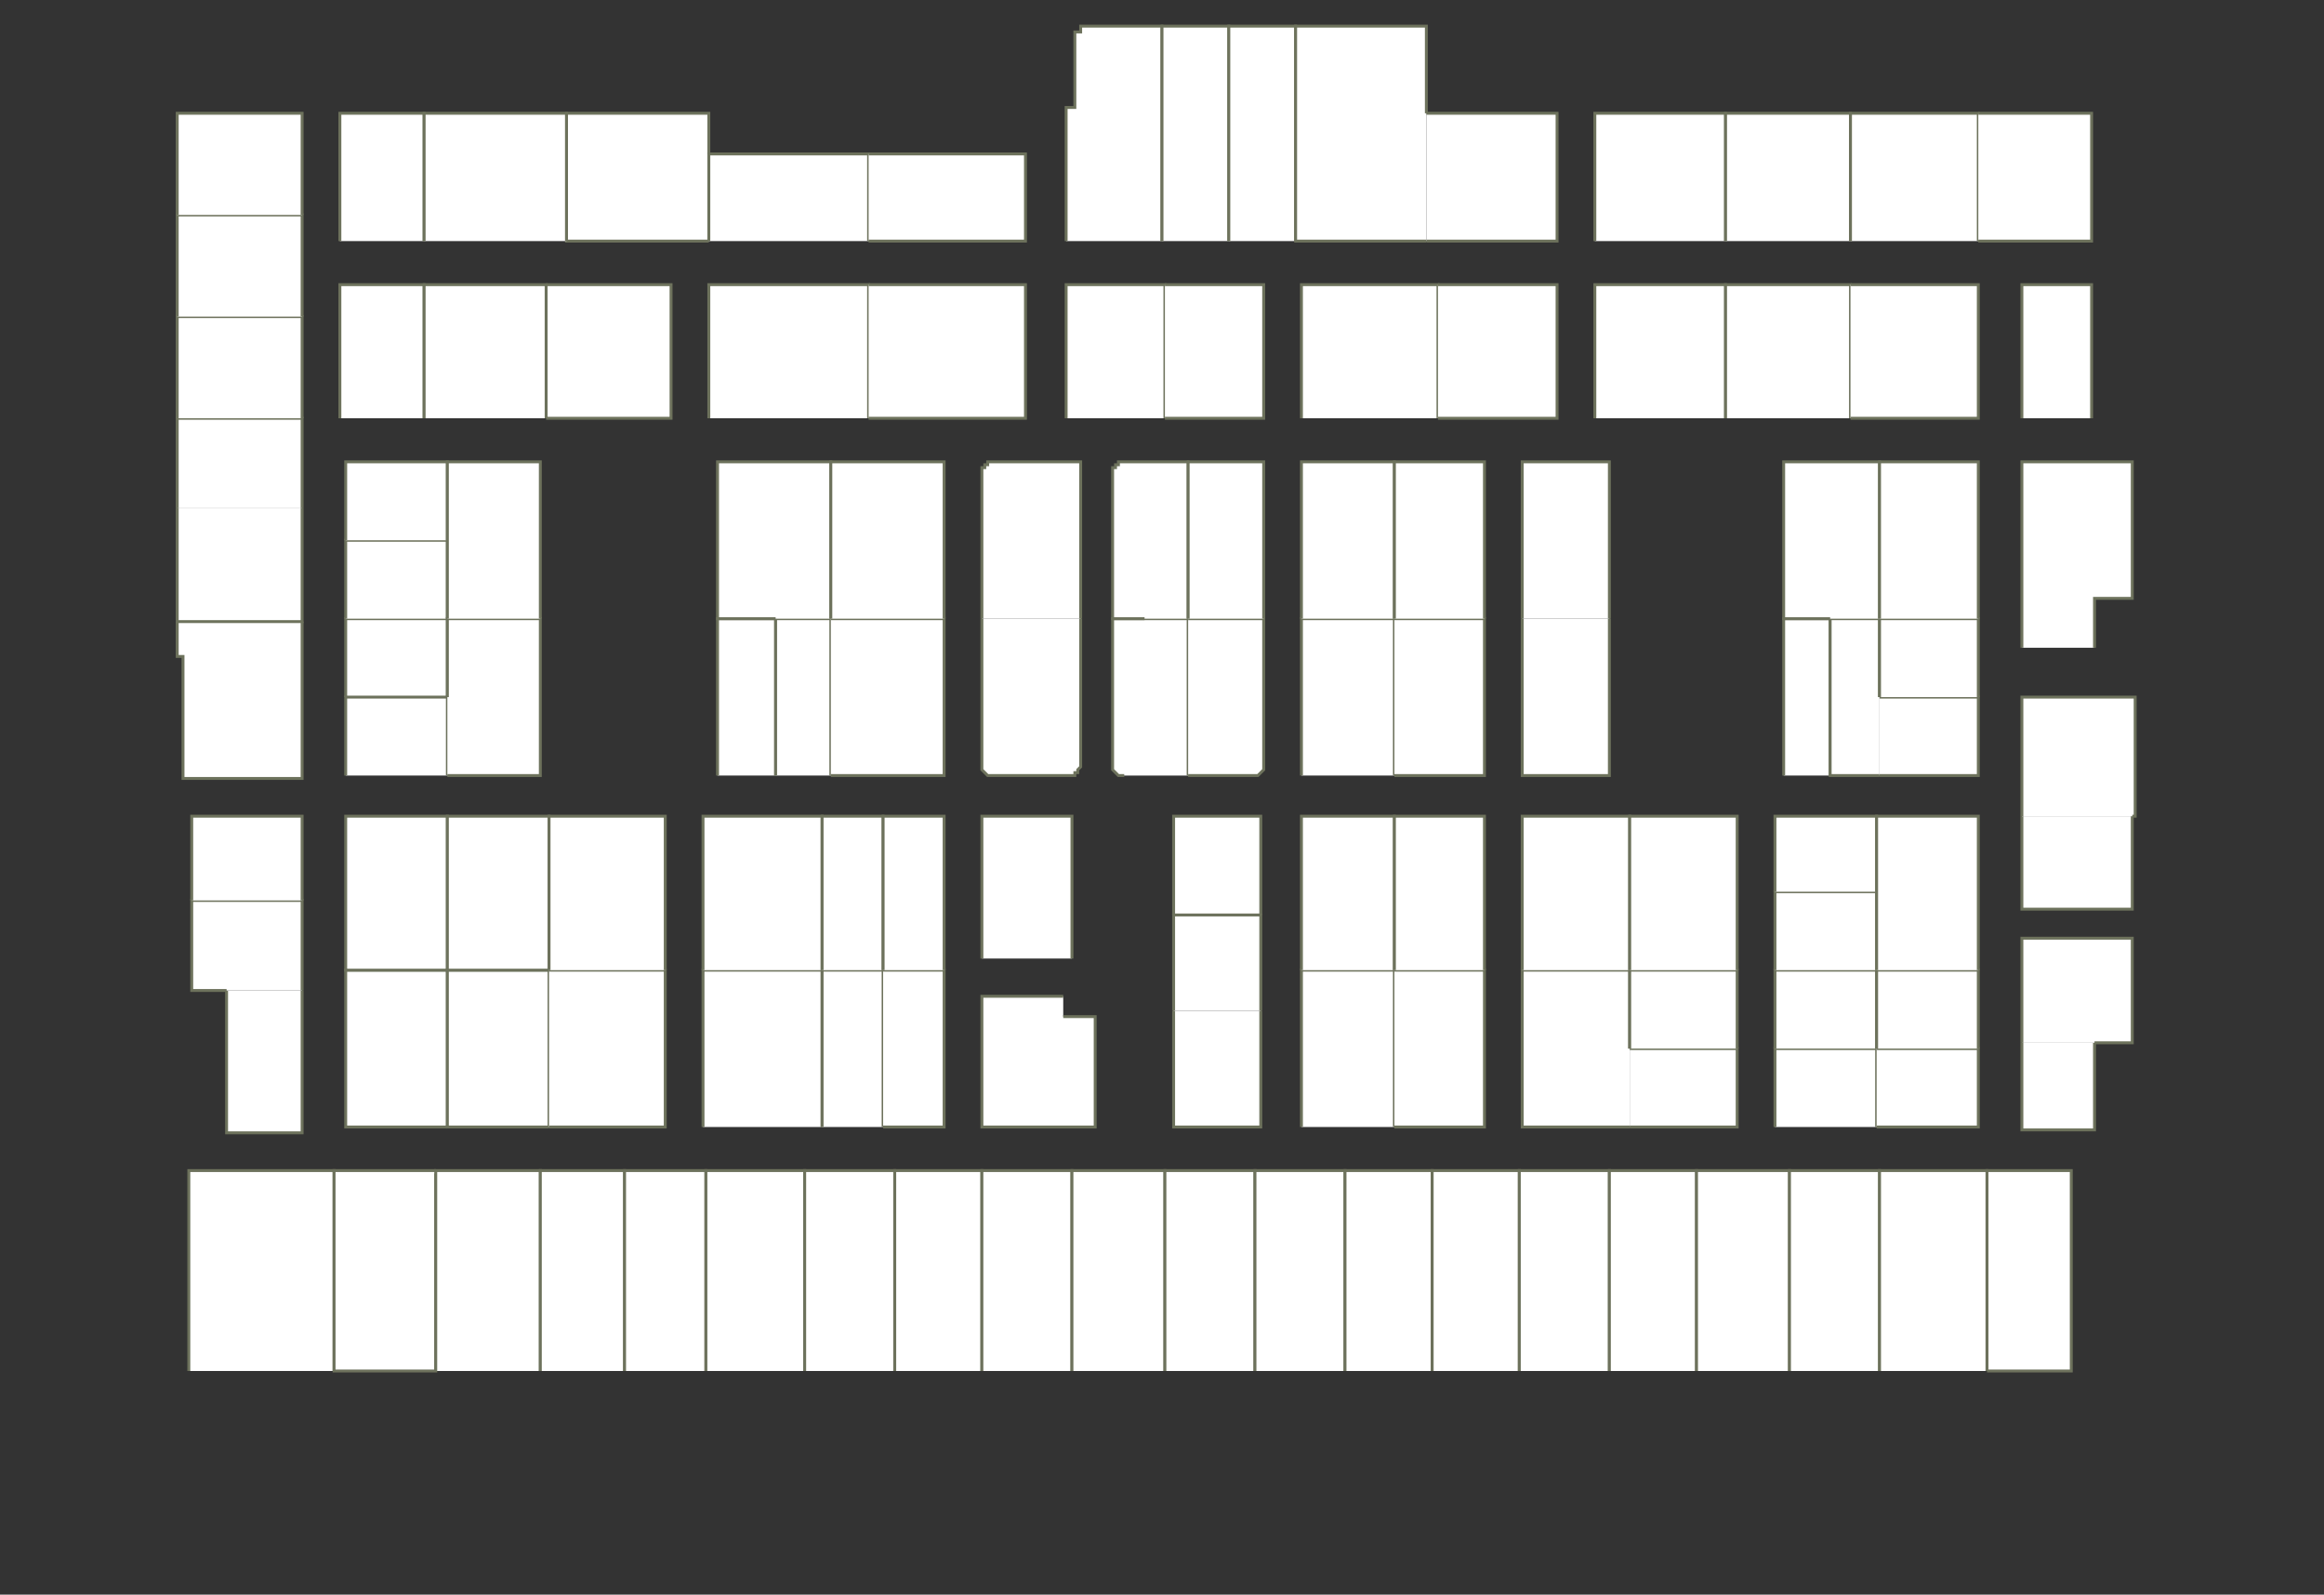 <?xml version="1.0" encoding="utf-8" ?>
<svg baseProfile="full" height="549" version="1.1" width="800" xmlns="http://www.w3.org/2000/svg" xmlns:ev="http://www.w3.org/2001/xml-events" xmlns:xlink="http://www.w3.org/1999/xlink"><rect width="100%" height="100%" fill="#333333" stroke="none"/><defs /><g id="4A01" stroke="red"><polyline fill="#FFFFFF" points="65,472 65,472 65,403 115,403 115,472" stroke="#6d725c" /></g><g id="4A02" stroke="red"><polyline fill="#FFFFFF" points="150,404 150,472 115,472 115,403 150,403 150,403" stroke="#6d725c" /></g><g id="4A03" stroke="red"><polyline fill="#FFFFFF" points="104,341 104,390 78,390 78,341" stroke="#6d725c" /></g><g id="4A04" stroke="red"><polyline fill="#FFFFFF" points="154,388 119,388 119,334 154,334 154,388" stroke="#6d725c" /></g><g id="4A05A" stroke="red"><polyline fill="#FFFFFF" points="78,341 66,341 66,310 104,310 104,310 104,341" stroke="#6d725c" /></g><g id="4A05B" stroke="red"><polyline fill="#FFFFFF" points="66,310 66,281 104,281 104,310" stroke="#6d725c" /></g><g id="4A06" stroke="red"><polyline fill="#FFFFFF" points="154,334 119,334 119,281 154,281 154,334" stroke="#6d725c" /></g><g id="4A07" stroke="red"><polyline fill="#FFFFFF" points="104,214 104,214 104,268 63,268 63,226 61,226 61,221 61,214" stroke="#6d725c" /></g><g id="4A08A" stroke="red"><polyline fill="#FFFFFF" points="119,240 119,213 154,213 154,240" stroke="#6d725c" /></g><g id="4A08B" stroke="red"><polyline fill="#FFFFFF" points="119,267 119,240 154,240 154,267" stroke="#6d725c" /></g><g id="4A09" stroke="red"><polyline fill="#FFFFFF" points="104,175 104,214 61,214 61,175 61,175" stroke="#6d725c" /></g><g id="4A10A" stroke="red"><polyline fill="#FFFFFF" points="119,213 119,186 154,186 154,213" stroke="#6d725c" /></g><g id="4A10B" stroke="red"><polyline fill="#FFFFFF" points="119,186 119,159 154,159 154,186" stroke="#6d725c" /></g><g id="4A11" stroke="red"><polyline fill="#FFFFFF" points="61,175 61,144 104,144 104,175" stroke="#6d725c" /></g><g id="4A12" stroke="red"><polyline fill="#FFFFFF" points="117,144 117,98 146,98 146,144" stroke="#6d725c" /></g><g id="4A13" stroke="red"><polyline fill="#FFFFFF" points="61,144 61,109 104,109 104,109 104,144" stroke="#6d725c" /></g><g id="4A14" stroke="red"><polyline fill="#FFFFFF" points="117,83 117,39 146,39 146,83" stroke="#6d725c" /></g><g id="4A15" stroke="red"><polyline fill="#FFFFFF" points="61,109 61,74 104,74 104,74 104,109" stroke="#6d725c" /></g><g id="4A17" stroke="red"><polyline fill="#FFFFFF" points="61,74 61,39 104,39 104,74" stroke="#6d725c" /></g><g id="4B01" stroke="red"><polyline fill="#FFFFFF" points="150,472 150,472 150,472 150,404 150,403 186,403 186,472" stroke="#6d725c" /></g><g id="4B02" stroke="red"><polyline fill="#FFFFFF" points="186,472 186,472 186,472 186,403 215,403 215,472" stroke="#6d725c" /></g><g id="4B03" stroke="red"><polyline fill="#FFFFFF" points="215,472 215,472 215,472 215,403 243,403 243,472" stroke="#6d725c" /></g><g id="4B04" stroke="red"><polyline fill="#FFFFFF" points="189,388 154,388 154,334 154,334 189,334 189,388" stroke="#6d725c" /></g><g id="4B05" stroke="red"><polyline fill="#FFFFFF" points="189,334 189,334 189,334 229,334 229,388 189,388" stroke="#6d725c" /></g><g id="4B06" stroke="red"><polyline fill="#FFFFFF" points="189,334 154,334 154,281 154,281 189,281 189,334" stroke="#6d725c" /></g><g id="4B07" stroke="red"><polyline fill="#FFFFFF" points="189,334 189,281 229,281 229,334" stroke="#6d725c" /></g><g id="4B08" stroke="red"><polyline fill="#FFFFFF" points="154,240 154,213 186,213 186,267 154,267" stroke="#6d725c" /></g><g id="4B09" stroke="red"><polyline fill="#FFFFFF" points="154,213 154,186 154,159 186,159 186,213" stroke="#6d725c" /></g><g id="4B10" stroke="red"><polyline fill="#FFFFFF" points="188,98 231,98 231,144 188,144" stroke="#6d725c" /></g><g id="4B11" stroke="red"><polyline fill="#FFFFFF" points="146,144 146,98 188,98 188,144" stroke="#6d725c" /></g><g id="4B12" stroke="red"><polyline fill="#FFFFFF" points="244,83 195,83 195,39 244,39 244,53" stroke="#6d725c" /></g><g id="4B13" stroke="red"><polyline fill="#FFFFFF" points="146,83 146,39 195,39 195,83" stroke="#6d725c" /></g><g id="4C01" stroke="red"><polyline fill="#FFFFFF" points="243,472 243,472 243,472 243,403 277,403 277,472" stroke="#6d725c" /></g><g id="4C02" stroke="red"><polyline fill="#FFFFFF" points="277,472 277,472 277,472 277,403 308,403 308,472" stroke="#6d725c" /></g><g id="4C03" stroke="red"><polyline fill="#FFFFFF" points="308,472 308,403 338,403 338,472" stroke="#6d725c" /></g><g id="4C04" stroke="red"><polyline fill="#FFFFFF" points="242,388 242,334 283,334 283,388" stroke="#6d725c" /></g><g id="4C05A" stroke="red"><polyline fill="#FFFFFF" points="283,388 283,334 304,334 304,388" stroke="#6d725c" /></g><g id="4C05B" stroke="red"><polyline fill="#FFFFFF" points="304,334 325,334 325,388 304,388" stroke="#6d725c" /></g><g id="4C06" stroke="red"><polyline fill="#FFFFFF" points="242,334 242,281 283,281 283,334" stroke="#6d725c" /></g><g id="4C07A" stroke="red"><polyline fill="#FFFFFF" points="283,334 283,281 304,281 304,334" stroke="#6d725c" /></g><g id="4C07B" stroke="red"><polyline fill="#FFFFFF" points="304,334 304,281 325,281 325,334" stroke="#6d725c" /></g><g id="4C08A" stroke="red"><polyline fill="#FFFFFF" points="247,267 247,213 267,213 267,267" stroke="#6d725c" /></g><g id="4C08B" stroke="red"><polyline fill="#FFFFFF" points="267,267 267,213 286,213 286,267" stroke="#6d725c" /></g><g id="4C09" stroke="red"><polyline fill="#FFFFFF" points="286,213 325,213 325,267 286,267" stroke="#6d725c" /></g><g id="4C10" stroke="red"><polyline fill="#FFFFFF" points="267,213 247,213 247,159 286,159 286,213" stroke="#6d725c" /></g><g id="4C11" stroke="red"><polyline fill="#FFFFFF" points="286,213 286,159 325,159 325,213" stroke="#6d725c" /></g><g id="4C12" stroke="red"><polyline fill="#FFFFFF" points="244,144 244,98 299,98 299,144" stroke="#6d725c" /></g><g id="4C13" stroke="red"><polyline fill="#FFFFFF" points="299,98 353,98 353,144 299,144" stroke="#6d725c" /></g><g id="4C14" stroke="red"><polyline fill="#FFFFFF" points="244,83 244,53 299,53 299,83" stroke="#6d725c" /></g><g id="4C15" stroke="red"><polyline fill="#FFFFFF" points="299,53 353,53 353,83 299,83" stroke="#6d725c" /></g><g id="4D01" stroke="red"><polyline fill="#FFFFFF" points="338,472 338,472 338,472 338,403 369,403 369,472" stroke="#6d725c" /></g><g id="4D02" stroke="red"><polyline fill="#FFFFFF" points="369,472 369,472 369,472 369,403 401,403 401,472" stroke="#6d725c" /></g><g id="4D03" stroke="red"><polyline fill="#FFFFFF" points="401,472 401,472 401,472 401,403 432,403 432,472" stroke="#6d725c" /></g><g id="4D04" stroke="red"><polyline fill="#FFFFFF" points="366,350 377,350 377,388 338,388 338,363 338,343 366,343" stroke="#6d725c" /></g><g id="4D05" stroke="red"><polyline fill="#FFFFFF" points="434,348 434,388 404,388 404,348" stroke="#6d725c" /></g><g id="4D06" stroke="red"><polyline fill="#FFFFFF" points="338,330 338,281 369,281 369,281 369,281 369,330" stroke="#6d725c" /></g><g id="4D07A" stroke="red"><polyline fill="#FFFFFF" points="404,315 404,281 434,281 434,315" stroke="#6d725c" /></g><g id="4D07B" stroke="red"><polyline fill="#FFFFFF" points="404,348 404,315 434,315 434,348" stroke="#6d725c" /></g><g id="4D08A" stroke="red"><polyline fill="#FFFFFF" points="387,267 386,267 386,267 385,267 385,267 384,266 384,266 383,265 383,264 383,264 383,263 383,213 389,213 394,213 409,213 409,267" stroke="#6d725c" /></g><g id="4D08B" stroke="red"><polyline fill="#FFFFFF" points="372,213 372,263 372,264 372,264 371,265 371,266 370,266 370,267 369,267 369,267 368,267 367,267 342,267 342,267 341,267 340,267 340,267 339,266 339,266 338,265 338,264 338,264 338,263 338,213" stroke="#6d725c" /></g><g id="4D09" stroke="red"><polyline fill="#FFFFFF" points="409,213 435,213 435,263 435,264 435,264 435,265 434,266 434,266 433,267 433,267 432,267 431,267 431,267 409,267" stroke="#6d725c" /></g><g id="4D10A" stroke="red"><polyline fill="#FFFFFF" points="394,213 389,213 383,213 383,163 383,163 383,162 383,161 384,161 384,160 385,160 385,159 386,159 386,159 387,159 409,159 409,213" stroke="#6d725c" /></g><g id="4D10B" stroke="red"><polyline fill="#FFFFFF" points="338,213 338,163 338,163 338,162 338,161 339,161 339,160 340,160 340,159 341,159 342,159 342,159 372,159 372,213" stroke="#6d725c" /></g><g id="4D11" stroke="red"><polyline fill="#FFFFFF" points="409,213 409,159 435,159 435,213" stroke="#6d725c" /></g><g id="4D12" stroke="red"><polyline fill="#FFFFFF" points="367,144 367,98 401,98 401,144" stroke="#6d725c" /></g><g id="4D13" stroke="red"><polyline fill="#FFFFFF" points="401,98 435,98 435,144 401,144" stroke="#6d725c" /></g><g id="4D14" stroke="red"><polyline fill="#FFFFFF" points="367,83 367,37 370,37 370,11 372,11 372,9 400,9 400,83" stroke="#6d725c" /></g><g id="4D15A" stroke="red"><polyline fill="#FFFFFF" points="400,83 400,9 423,9 423,83" stroke="#6d725c" /></g><g id="4D15B" stroke="red"><polyline fill="#FFFFFF" points="423,83 423,9 446,9 446,83" stroke="#6d725c" /></g><g id="4E01" stroke="red"><polyline fill="#FFFFFF" points="432,472 432,472 432,472 432,403 463,403 463,472" stroke="#6d725c" /></g><g id="4E02" stroke="red"><polyline fill="#FFFFFF" points="463,472 463,472 463,472 463,403 493,403 493,472" stroke="#6d725c" /></g><g id="4E03" stroke="red"><polyline fill="#FFFFFF" points="493,472 493,472 493,472 493,403 523,403 523,472" stroke="#6d725c" /></g><g id="4E04" stroke="red"><polyline fill="#FFFFFF" points="448,388 448,334 480,334 480,388" stroke="#6d725c" /></g><g id="4E05" stroke="red"><polyline fill="#FFFFFF" points="480,334 511,334 511,388 480,388" stroke="#6d725c" /></g><g id="4E06" stroke="red"><polyline fill="#FFFFFF" points="448,334 448,281 480,281 480,334" stroke="#6d725c" /></g><g id="4E07" stroke="red"><polyline fill="#FFFFFF" points="480,334 480,281 511,281 511,334" stroke="#6d725c" /></g><g id="4E08" stroke="red"><polyline fill="#FFFFFF" points="448,267 448,213 480,213 480,267" stroke="#6d725c" /></g><g id="4E09" stroke="red"><polyline fill="#FFFFFF" points="480,213 511,213 511,267 480,267" stroke="#6d725c" /></g><g id="4E10" stroke="red"><polyline fill="#FFFFFF" points="448,213 448,159 480,159 480,213" stroke="#6d725c" /></g><g id="4E11" stroke="red"><polyline fill="#FFFFFF" points="480,213 480,159 511,159 511,213" stroke="#6d725c" /></g><g id="4E12" stroke="red"><polyline fill="#FFFFFF" points="448,144 448,98 495,98 495,144" stroke="#6d725c" /></g><g id="4E13" stroke="red"><polyline fill="#FFFFFF" points="495,98 536,98 536,144 495,144" stroke="#6d725c" /></g><g id="4E14" stroke="red"><polyline fill="#FFFFFF" points="491,83 446,83 446,9 491,9 491,39" stroke="#6d725c" /></g><g id="4E15" stroke="red"><polyline fill="#FFFFFF" points="491,39 536,39 536,83 491,83" stroke="#6d725c" /></g><g id="4F01" stroke="red"><polyline fill="#FFFFFF" points="523,472 523,472 523,472 523,403 554,403 554,472" stroke="#6d725c" /></g><g id="4F02" stroke="red"><polyline fill="#FFFFFF" points="554,472 554,472 554,472 554,403 584,403 584,472" stroke="#6d725c" /></g><g id="4F03" stroke="red"><polyline fill="#FFFFFF" points="584,472 584,472 584,472 584,403 616,403 616,472" stroke="#6d725c" /></g><g id="4F04" stroke="red"><polyline fill="#FFFFFF" points="561,388 524,388 524,334 561,334 561,361" stroke="#6d725c" /></g><g id="4F05A" stroke="red"><polyline fill="#FFFFFF" points="561,361 598,361 598,388 561,388" stroke="#6d725c" /></g><g id="4F05B" stroke="red"><polyline fill="#FFFFFF" points="561,361 561,334 598,334 598,361" stroke="#6d725c" /></g><g id="4F06" stroke="red"><polyline fill="#FFFFFF" points="524,334 524,281 561,281 561,334" stroke="#6d725c" /></g><g id="4F07" stroke="red"><polyline fill="#FFFFFF" points="561,334 561,281 598,281 598,334" stroke="#6d725c" /></g><g id="4F08" stroke="red"><polyline fill="#FFFFFF" points="554,213 554,267 524,267 524,213" stroke="#6d725c" /></g><g id="4F09" stroke="red"><polyline fill="#FFFFFF" points="524,213 524,159 554,159 554,213" stroke="#6d725c" /></g><g id="4F10" stroke="red"><polyline fill="#FFFFFF" points="549,144 549,98 594,98 594,144" stroke="#6d725c" /></g><g id="4F11" stroke="red"><polyline fill="#FFFFFF" points="594,144 594,98 637,98 637,144" stroke="#6d725c" /></g><g id="4F12" stroke="red"><polyline fill="#FFFFFF" points="549,83 549,39 594,39 594,83" stroke="#6d725c" /></g><g id="4F13" stroke="red"><polyline fill="#FFFFFF" points="594,83 594,39 637,39 637,83" stroke="#6d725c" /></g><g id="4G01" stroke="red"><polyline fill="#FFFFFF" points="616,472 616,472 616,472 616,403 647,403 647,472" stroke="#6d725c" /></g><g id="4G02" stroke="red"><polyline fill="#FFFFFF" points="647,472 647,472 647,472 647,403 684,403 684,472" stroke="#6d725c" /></g><g id="4G03" stroke="red"><polyline fill="#FFFFFF" points="684,472 684,403 713,403 713,472 684,472 684,472" stroke="#6d725c" /></g><g id="4G04A" stroke="red"><polyline fill="#FFFFFF" points="611,388 611,361 646,361 646,388" stroke="#6d725c" /></g><g id="4G04B" stroke="red"><polyline fill="#FFFFFF" points="611,361 611,334 646,334 646,361" stroke="#6d725c" /></g><g id="4G05A" stroke="red"><polyline fill="#FFFFFF" points="646,361 681,361 681,388 646,388" stroke="#6d725c" /></g><g id="4G05B" stroke="red"><polyline fill="#FFFFFF" points="646,361 646,334 681,334 681,361" stroke="#6d725c" /></g><g id="4G06A" stroke="red"><polyline fill="#FFFFFF" points="721,359 721,389 696,389 696,359" stroke="#6d725c" /></g><g id="4G06B" stroke="red"><polyline fill="#FFFFFF" points="696,359 696,323 734,323 734,359 721,359" stroke="#6d725c" /></g><g id="4G07A" stroke="red"><polyline fill="#FFFFFF" points="611,334 611,307 646,307 646,334" stroke="#6d725c" /></g><g id="4G07B" stroke="red"><polyline fill="#FFFFFF" points="611,307 611,281 646,281 646,307" stroke="#6d725c" /></g><g id="4G08" stroke="red"><polyline fill="#FFFFFF" points="646,334 646,307 646,281 681,281 681,334" stroke="#6d725c" /></g><g id="4G09" stroke="red"><polyline fill="#FFFFFF" points="734,281 734,313 696,313 696,281" stroke="#6d725c" /></g><g id="4G10" stroke="red"><polyline fill="#FFFFFF" points="696,281 696,281 696,240 735,240 735,281 734,281" stroke="#6d725c" /></g><g id="4G11A" stroke="red"><polyline fill="#FFFFFF" points="614,267 614,213 630,213 630,267" stroke="#6d725c" /></g><g id="4G11B" stroke="red"><polyline fill="#FFFFFF" points="647,267 630,267 630,213 647,213 647,240" stroke="#6d725c" /></g><g id="4G12A" stroke="red"><polyline fill="#FFFFFF" points="647,240 681,240 681,267 647,267" stroke="#6d725c" /></g><g id="4G12B" stroke="red"><polyline fill="#FFFFFF" points="647,240 647,213 681,213 681,240" stroke="#6d725c" /></g><g id="4G13" stroke="red"><polyline fill="#FFFFFF" points="630,213 614,213 614,159 647,159 647,213" stroke="#6d725c" /></g><g id="4G14" stroke="red"><polyline fill="#FFFFFF" points="647,213 647,159 681,159 681,213" stroke="#6d725c" /></g><g id="4G15" stroke="red"><polyline fill="#FFFFFF" points="696,223 696,159 734,159 734,206 721,206 721,223" stroke="#6d725c" /></g><g id="4G16" stroke="red"><polyline fill="#FFFFFF" points="637,98 681,98 681,144 637,144" stroke="#6d725c" /></g><g id="4G17" stroke="red"><polyline fill="#FFFFFF" points="696,144 696,98 720,98 720,144" stroke="#6d725c" /></g><g id="4G18" stroke="red"><polyline fill="#FFFFFF" points="637,83 637,39 681,39 681,83" stroke="#6d725c" /></g><g id="4G19" stroke="red"><polyline fill="#FFFFFF" points="681,39 720,39 720,83 681,83" stroke="#6d725c" /></g></svg>